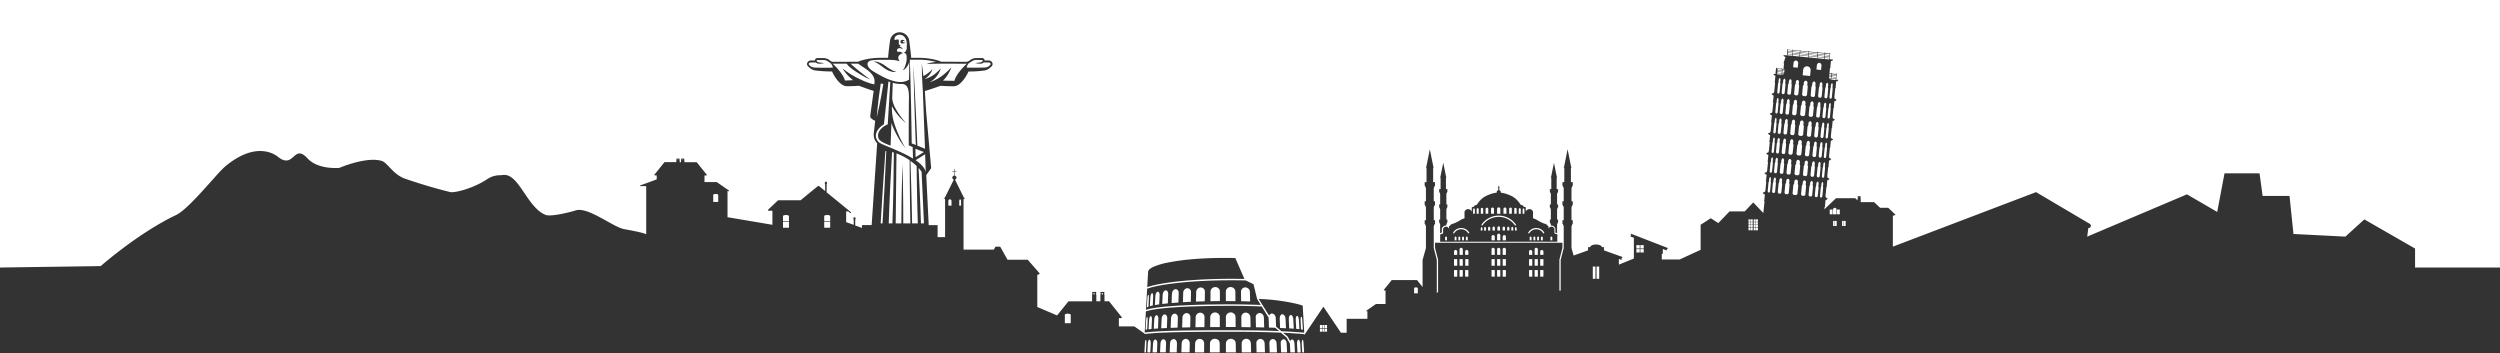 <svg xmlns="http://www.w3.org/2000/svg" xmlns:xlink="http://www.w3.org/1999/xlink" viewBox="0 0 1755.82 248.2"><rect x="0" y="0" width="1755.82" height="248.2" fill="#333333" stroke="none"/><defs><style>.cls-1{fill:none;}.cls-2{clip-path:url(#clip-path);}.cls-3{fill:#fff;}</style><clipPath id="clip-path" transform="translate(0 0)"><rect class="cls-1" width="1755.82" height="248.2"/></clipPath></defs><title>Ресурс 1</title><g id="Слой_2" data-name="Слой 2"><g id="Слой_1-2" data-name="Слой 1"><g class="cls-2"><path class="cls-3" d="M1253.92,79.43l.45.93.74.06.72.07.61-.81.58-5.86-.26-1.58h0a3.15,3.15,0,0,0,.17-.75c.09-1-.26-1.84-.79-1.89s-1.05.71-1.15,1.69a3.68,3.68,0,0,0,0,.78l-.55,1.51Z" transform="translate(0 0)"/><path class="cls-3" d="M1251.68,66l.63.06.59.06.53-.83.56-5.87-.19-1.56a4.14,4.14,0,0,0,.16-.76c.09-1-.2-1.82-.63-1.86s-.88.71-1,1.71a3.52,3.52,0,0,0,0,.77l-.48,1.51-.55,5.86Z" transform="translate(0 0)"/><path class="cls-3" d="M1255.75,66.4l.74.06.71.07.62-.81.57-5.86-.26-1.58a2.81,2.81,0,0,0,.17-.75c.09-1-.26-1.82-.8-1.88s-1,.7-1.14,1.68a2.88,2.88,0,0,0,0,.78l-.56,1.51-.55,5.86Z" transform="translate(0 0)"/><polygon class="cls-3" points="1253.33 48.88 1251.97 48.75 1251.89 49.49 1253.26 49.63 1253.33 48.88"/><rect class="cls-3" x="1256.89" y="34.99" width="0.75" height="3.24" transform="translate(1100.22 1284.56) rotate(-84.49)"/><rect class="cls-3" x="1256.8" y="35.96" width="0.75" height="3.24" transform="translate(1096.71 1285.04) rotate(-84.38)"/><polygon class="cls-3" points="1255.41 38.88 1258.64 39.2 1258.72 38.34 1255.5 38.02 1255.41 38.88"/><path class="cls-3" d="M1246.43,85.35l-.41,1.51-.55,5.86.27.9.49.06.47,0,.43-.83.56-5.87-.11-1.56a4.82,4.82,0,0,0,.14-.77c.09-1-.11-1.8-.47-1.84s-.71.73-.8,1.72a4.4,4.4,0,0,0,0,.77" transform="translate(0 0)"/><rect class="cls-3" x="1252.14" y="49.48" width="0.75" height="1.37" transform="translate(1080.76 1291.86) rotate(-84.42)"/><polygon class="cls-3" points="1248.14 52.19 1251.22 52.49 1251.24 52.48 1251.31 51.64 1248.23 51.34 1248.14 52.19"/><polygon class="cls-3" points="1248.35 50.13 1251.43 50.44 1251.51 49.69 1248.42 49.38 1248.35 50.13"/><path class="cls-3" d="M1247.8,71.39l-.41,1.51-.55,5.86.27.9.49,0,.47.05.44-.84.56-5.87-.11-1.56h0a4.21,4.21,0,0,0,.14-.76c.09-1-.11-1.81-.46-1.85s-.72.74-.81,1.72a5.72,5.72,0,0,0,0,.78" transform="translate(0 0)"/><polygon class="cls-3" points="1255.71 35.85 1258.94 36.16 1259.01 35.41 1255.78 35.1 1255.71 35.85"/><polygon class="cls-3" points="1251.69 51.44 1252.88 51.55 1253.13 50.9 1253.14 50.83 1251.78 50.7 1251.69 51.44"/><polygon class="cls-3" points="1251.61 52.42 1252.7 52.07 1252.81 51.78 1251.67 51.67 1251.61 52.42"/><polygon class="cls-3" points="1248.44 49.16 1251.54 49.46 1251.6 48.71 1248.51 48.42 1248.44 49.16"/><polygon class="cls-3" points="1248.25 51.11 1251.34 51.41 1251.41 50.66 1248.32 50.37 1248.25 51.11"/><polygon class="cls-3" points="1270.43 38.27 1272.38 38.46 1276.23 38.85 1276.3 38.09 1272.45 37.72 1270.51 37.53 1270.43 38.27"/><polygon class="cls-3" points="1276.39 40.94 1281.1 41.4 1281.19 40.54 1276.48 40.09 1276.39 40.94"/><rect class="cls-3" x="1260.97" y="36.66" width="0.86" height="4.75" transform="translate(1099.03 1290.55) rotate(-84.38)"/><polygon class="cls-3" points="1270.34 39.26 1272.29 39.44 1276.13 39.81 1276.2 39.07 1272.36 38.7 1270.41 38.5 1270.34 39.26"/><polygon class="cls-3" points="1276.59 38.88 1281.31 39.35 1281.38 38.59 1276.66 38.13 1276.59 38.88"/><polygon class="cls-3" points="1276.69 37.91 1281.4 38.37 1281.48 37.62 1276.76 37.16 1276.69 37.91"/><polygon class="cls-3" points="1276.49 39.85 1281.21 40.31 1281.28 39.57 1276.57 39.1 1276.49 39.85"/><polygon class="cls-3" points="1270.23 40.34 1272.3 40.54 1276.03 40.91 1276.11 40.05 1272.27 39.67 1270.32 39.48 1270.23 40.34"/><polygon class="cls-3" points="1270.6 36.56 1270.53 37.3 1272.47 37.49 1276.32 37.88 1276.4 37.13 1272.54 36.74 1270.6 36.56"/><polygon class="cls-3" points="1264.45 35.95 1264.37 36.7 1268.21 37.07 1270.17 37.27 1270.25 36.52 1268.29 36.33 1264.45 35.95"/><polygon class="cls-3" points="1259.2 37.17 1263.92 37.63 1263.99 36.89 1259.28 36.42 1259.2 37.17"/><polygon class="cls-3" points="1259.11 38.15 1263.83 38.61 1263.9 37.86 1259.18 37.41 1259.11 38.15"/><polygon class="cls-3" points="1259.3 36.2 1264.01 36.66 1264.08 35.91 1259.37 35.44 1259.3 36.2"/><polygon class="cls-3" points="1264.08 39.73 1267.82 40.1 1269.87 40.31 1269.96 39.44 1268.01 39.25 1264.16 38.88 1264.08 39.73"/><polygon class="cls-3" points="1264.29 37.67 1268.12 38.05 1270.07 38.25 1270.14 37.49 1268.2 37.3 1264.35 36.92 1264.29 37.67"/><polygon class="cls-3" points="1264.18 38.64 1268.03 39.02 1269.97 39.22 1270.05 38.47 1268.1 38.28 1264.26 37.9 1264.18 38.64"/><path class="cls-3" d="M1245.18,99.11h0l-.41,1.52-.56,5.86.27.91.49,0,.47.05.44-.84.57-5.86-.13-1.56a3.61,3.61,0,0,0,.14-.76c.09-1-.12-1.81-.46-1.85s-.71.73-.81,1.72a6,6,0,0,0,0,.78" transform="translate(0 0)"/><rect class="cls-3" x="1121.29" y="187.21" width="1.87" height="8.6"/><rect class="cls-3" x="1149.27" y="174.95" width="2.37" height="2.37"/><rect class="cls-3" x="1118.66" y="187.21" width="1.86" height="8.6"/><rect class="cls-3" x="1228.03" y="158.03" width="1.39" height="1.74"/><path class="cls-3" d="M1082.86,175.55a1.13,1.13,0,0,0-1.13,1.13V179H1084v-2.28a1.13,1.13,0,0,0-1.13-1.13" transform="translate(0 0)"/><rect class="cls-3" x="1228.03" y="160.02" width="1.39" height="1.73"/><rect class="cls-3" x="1152.07" y="174.95" width="2.37" height="2.37"/><rect class="cls-3" x="1152.07" y="172.15" width="2.37" height="2.37"/><rect class="cls-3" x="1149.27" y="172.15" width="2.37" height="2.37"/><path class="cls-3" d="M1075,175.55a1.13,1.13,0,0,0-1.13,1.13V179h2.26v-2.28a1.13,1.13,0,0,0-1.13-1.13" transform="translate(0 0)"/><rect class="cls-3" x="1077.81" y="182" width="2.26" height="4.62"/><rect class="cls-3" x="1073.9" y="182" width="2.26" height="4.63"/><rect class="cls-3" x="1077.81" y="189.67" width="2.26" height="4.63"/><rect class="cls-3" x="1081.73" y="182" width="2.26" height="4.63"/><rect class="cls-3" x="1081.72" y="189.66" width="2.27" height="4.63"/><path class="cls-3" d="M1080.08,175.16a1.13,1.13,0,0,0-2.26,0V179h2.26Z" transform="translate(0 0)"/><rect class="cls-3" x="1233.24" y="154.06" width="1.38" height="1.73"/><rect class="cls-3" x="1231.66" y="156.05" width="1.38" height="1.74"/><rect class="cls-3" x="1233.24" y="160.02" width="1.38" height="1.73"/><rect class="cls-3" x="1231.66" y="154.06" width="1.38" height="1.73"/><rect class="cls-3" x="1233.24" y="156.05" width="1.38" height="1.74"/><rect class="cls-3" x="1233.24" y="158.03" width="1.38" height="1.74"/><rect class="cls-3" x="1228.03" y="156.05" width="1.39" height="1.74"/><path class="cls-3" d="M1243.28,124.38c-.35,0-.71.73-.8,1.71a4.44,4.44,0,0,0,0,.78l-.42,1.51-.55,5.86.26.9.49.05.47,0,.43-.84.56-5.86-.12-1.57a4,4,0,0,0,.14-.76c.09-1-.11-1.8-.47-1.84" transform="translate(0 0)"/><polygon class="cls-3" points="1281.46 41.44 1284.68 41.76 1284.77 40.9 1281.55 40.58 1281.46 41.44"/><path class="cls-3" d="M1245,113.1h0a3.69,3.69,0,0,0,.14-.76c.09-1-.11-1.81-.47-1.85s-.71.74-.81,1.72a4.1,4.1,0,0,0,0,.78l-.42,1.51-.54,5.86.27.9.48,0,.47,0,.43-.84.57-5.87Z" transform="translate(0 0)"/><rect class="cls-3" x="1229.6" y="158.03" width="1.38" height="1.74"/><rect class="cls-3" x="1231.66" y="158.03" width="1.38" height="1.74"/><rect class="cls-3" x="1228.03" y="154.06" width="1.39" height="1.73"/><rect class="cls-3" x="1229.6" y="160.02" width="1.38" height="1.73"/><rect class="cls-3" x="1229.6" y="156.05" width="1.38" height="1.74"/><rect class="cls-3" x="1231.66" y="160.02" width="1.38" height="1.73"/><rect class="cls-3" x="1229.6" y="154.06" width="1.38" height="1.73"/><polygon class="cls-3" points="1289.6 52.44 1286.52 52.14 1286.44 52.88 1289.53 53.19 1289.6 52.44"/><path class="cls-3" d="M1259.63,102l-.32-1.58a2.62,2.62,0,0,0,.19-.76c.1-1-.34-1.82-1-1.88s-1.21.68-1.31,1.66a2.78,2.78,0,0,0,0,.78l-.62,1.49-.56,5.86.55.94.87.08.84.08.72-.8Z" transform="translate(0 0)"/><path class="cls-3" d="M1257.33,93.85l.55.93.87.08.85.08.7-.81.58-5.87-.32-1.58a3,3,0,0,0,.19-.76c.09-1-.34-1.83-1-1.89s-1.21.69-1.3,1.66a2.52,2.52,0,0,0,0,.79l-.63,1.5Z" transform="translate(0 0)"/><path class="cls-3" d="M1262.52,56.12c-.62-.06-1.22.69-1.31,1.67a2.82,2.82,0,0,0,0,.78l-.62,1.5-.55,5.86.54.94.88.08.84.08.71-.8.57-5.86-.32-1.6a3.4,3.4,0,0,0,.19-.76c.09-1-.35-1.83-1-1.89" transform="translate(0 0)"/><path class="cls-3" d="M1266.91,88.85l-.39-1.59h0a2.41,2.41,0,0,0,.21-.75c.1-1-.41-1.84-1.13-1.91s-1.38.67-1.47,1.66a2.31,2.31,0,0,0,.05.78l-.69,1.48-.56,5.87.64.94,1,.1,1,.09.8-.79Z" transform="translate(0 0)"/><path class="cls-3" d="M1258.14,113.58c.09-1-.34-1.83-1-1.9s-1.22.69-1.31,1.67a2.49,2.49,0,0,0,0,.78h0l-.62,1.5-.55,5.86.54.93.88.08.84.09.71-.82.57-5.86-.33-1.59a2.45,2.45,0,0,0,.19-.75" transform="translate(0 0)"/><path class="cls-3" d="M1256.59,128.21a2.39,2.39,0,0,0,.19-.75c.09-1-.34-1.83-1-1.89s-1.21.69-1.3,1.67a2.22,2.22,0,0,0,0,.78l-.63,1.49-.55,5.87.54.92.88.08.84.08.71-.8.57-5.86-.32-1.59Z" transform="translate(0 0)"/><path class="cls-3" d="M1253,113.08c.09-1-.26-1.82-.79-1.87s-1,.7-1.15,1.69a3,3,0,0,0,0,.78l-.55,1.5-.56,5.86.46.93.75.07.72.07.62-.82.58-5.86-.26-1.58a3.08,3.08,0,0,0,.17-.77" transform="translate(0 0)"/><path class="cls-3" d="M1254.41,101.54l-.25-1.58a2.87,2.87,0,0,0,.16-.76c.11-1-.25-1.83-.79-1.88s-1,.7-1.14,1.69a3.25,3.25,0,0,0,0,.77l-.54,1.51-.55,5.86.45.92.74.06.72.08.61-.81Z" transform="translate(0 0)"/><path class="cls-3" d="M1278.58,95.92l.36.91.59.05.62.06.53-.82.57-5.87-.17-1.57a3.71,3.71,0,0,0,.15-.76c.1-1-.18-1.83-.63-1.86s-.88.72-1,1.7a3.65,3.65,0,0,0,0,.77l-.48,1.51Z" transform="translate(0 0)"/><path class="cls-3" d="M1281.32,68l.36.92.6.05.62.06.53-.82.57-5.86-.18-1.58A3.44,3.44,0,0,0,1284,60c.09-1-.18-1.82-.62-1.86s-.88.73-1,1.7a3.89,3.89,0,0,0,0,.78l-.49,1.51Z" transform="translate(0 0)"/><path class="cls-3" d="M1280.5,76.09l-.56,5.86.36.91.6.06.61.05.53-.82.57-5.85-.18-1.57a4.25,4.25,0,0,0,.16-.76c.09-1-.19-1.82-.63-1.87s-.88.73-1,1.71a3.52,3.52,0,0,0,0,.78h0Z" transform="translate(0 0)"/><path class="cls-3" d="M1278.29,110.65l.61.06.53-.83L1280,104l-.18-1.57a4.1,4.1,0,0,0,.15-.76c.1-1-.18-1.81-.63-1.85s-.88.72-1,1.7a3.66,3.66,0,0,0,0,.78h0l-.48,1.51-.57,5.86.37.92Z" transform="translate(0 0)"/><path class="cls-3" d="M1276.71,95.73l.57-5.86-.25-1.58a3.45,3.45,0,0,0,.16-.76c.1-1-.26-1.82-.79-1.87s-1.05.71-1.14,1.68a2.93,2.93,0,0,0,0,.78l-.55,1.51-.56,5.86.45.92.73.07.74.07Z" transform="translate(0 0)"/><path class="cls-3" d="M1271.7,67.05l.54.93.85.08.87.09.71-.81.58-5.87-.32-1.58a3,3,0,0,0,.19-.76c.09-1-.34-1.83-1-1.89s-1.22.69-1.31,1.67a2.58,2.58,0,0,0,0,.78l-.62,1.49Z" transform="translate(0 0)"/><path class="cls-3" d="M1251.61,127c.09-1-.27-1.82-.81-1.87s-1,.71-1.14,1.68a3.4,3.4,0,0,0,0,.78l-.55,1.5-.55,5.86.45.93.75.07.71.08.63-.82.56-5.86-.26-1.59a2.76,2.76,0,0,0,.18-.76" transform="translate(0 0)"/><path class="cls-3" d="M1279.15,57.73c-.54-.05-1,.71-1.14,1.69a3.1,3.1,0,0,0,0,.78h0l-.55,1.5-.57,5.87.45.92.72.07.75.08.62-.82.58-5.86-.25-1.58a3.31,3.31,0,0,0,.17-.76c.09-1-.27-1.83-.8-1.88" transform="translate(0 0)"/><path class="cls-3" d="M1268.28,74.89l-.4-1.59a2,2,0,0,0,.2-.76,1.59,1.59,0,0,0-1.13-1.9c-.71-.07-1.38.67-1.47,1.65a2.41,2.41,0,0,0,.05.79l-.69,1.49-.54,5.86.63.93,1,.1,1,.1.81-.8Z" transform="translate(0 0)"/><rect class="cls-3" x="1288.79" y="155.15" width="1.17" height="3.59"/><rect class="cls-3" x="1290.17" y="147.16" width="1.99" height="3.35"/><rect class="cls-3" x="1285.08" y="147.16" width="1.99" height="3.35"/><rect class="cls-3" x="1287.42" y="155.15" width="1.17" height="3.59"/><path class="cls-3" d="M1289.84,147.16a1.22,1.22,0,1,0-2.44,0v3.35h2.44Z" transform="translate(0 0)"/><rect class="cls-3" x="1304.68" y="138.54" width="0.34" height="0.61"/><rect class="cls-3" x="1293.73" y="155.15" width="1.17" height="3.59"/><rect class="cls-3" x="1295.09" y="155.15" width="1.17" height="3.59"/><path class="cls-3" d="M1248.46,113.43h0a3.74,3.74,0,0,0,.15-.77c.09-1-.19-1.81-.64-1.85s-.86.72-1,1.71a3.36,3.36,0,0,0,0,.77l-.48,1.5-.56,5.87.37.91.62.06.59.06.53-.83.57-5.86Z" transform="translate(0 0)"/><path class="cls-3" d="M1248.76,58.93l-.56,5.86.27.9.48,0,.48,0,.43-.83.56-5.86-.11-1.57a5.18,5.18,0,0,0,.14-.76c.09-1-.12-1.81-.47-1.85s-.7.74-.8,1.72a3.38,3.38,0,0,0,0,.78h0Z" transform="translate(0 0)"/><path class="cls-3" d="M1252.05,79.26l.56-5.86-.18-1.57a3.17,3.17,0,0,0,.16-.76c.1-1-.19-1.81-.63-1.86s-.88.72-1,1.71a4.61,4.61,0,0,0,0,.77l-.48,1.51-.55,5.86.37.92.61.06.6.06Z" transform="translate(0 0)"/><path class="cls-3" d="M1253.76,94.39l.71.07.62-.81.57-5.86-.25-1.58h0a3,3,0,0,0,.17-.76c.09-1-.26-1.82-.79-1.87s-1.05.71-1.14,1.69a2.64,2.64,0,0,0,0,.78l-.55,1.5-.55,5.86.45.92Z" transform="translate(0 0)"/><path class="cls-3" d="M1250.68,93.22l.57-5.86-.19-1.57a3.84,3.84,0,0,0,.15-.76c.1-1-.18-1.82-.63-1.86s-.87.72-1,1.7a3.68,3.68,0,0,0,0,.77l-.48,1.51-.55,5.86.36.91.62.06.6.05Z" transform="translate(0 0)"/><path class="cls-3" d="M1247.26,126.55c.09-1-.2-1.82-.64-1.86s-.88.71-1,1.7a3.18,3.18,0,0,0,0,.78l-.48,1.5-.55,5.86.36.91.62.06.59.06.54-.82.56-5.87-.18-1.57a4.23,4.23,0,0,0,.15-.76" transform="translate(0 0)"/><path class="cls-3" d="M1280,127.92c-.35,0-.71.74-.81,1.71a4.09,4.09,0,0,0,0,.78l-.42,1.51-.57,5.87.26.9.48,0,.48,0,.45-.84.57-5.86-.11-1.57a4.27,4.27,0,0,0,.14-.76c.1-1-.11-1.81-.46-1.84" transform="translate(0 0)"/><path class="cls-3" d="M1247.34,106.78l.36.91.62.06.6.06.52-.83.56-5.86-.18-1.57a3.71,3.71,0,0,0,.16-.76c.09-1-.19-1.82-.63-1.86s-.88.72-1,1.7a4.4,4.4,0,0,0,0,.78l-.48,1.51Z" transform="translate(0 0)"/><path class="cls-3" d="M1271.26,103.16l-.32-1.59h0a2.51,2.51,0,0,0,.19-.75c.1-1-.33-1.83-1-1.89s-1.22.69-1.32,1.67a2.8,2.8,0,0,0,0,.78l-.62,1.49-.56,5.86.54.93.85.08.87.08.72-.81Z" transform="translate(0 0)"/><path class="cls-3" d="M1286.68,58.47c-.35,0-.72.73-.81,1.72a5.83,5.83,0,0,0,0,.78l-.41,1.51-.57,5.87.26.9.48,0,.48.05.43-.83.58-5.87-.11-1.56a4,4,0,0,0,.13-.76c.1-1-.1-1.81-.45-1.84" transform="translate(0 0)"/><path class="cls-3" d="M1285.31,72.43c-.35,0-.71.74-.81,1.72a3.83,3.83,0,0,0,0,.77l-.41,1.52-.56,5.86.26.9.48,0,.48,0,.44-.83.57-5.87-.11-1.56a6,6,0,0,0,.13-.76c.1-1-.11-1.81-.46-1.84" transform="translate(0 0)"/><polygon class="cls-3" points="1286.06 53.07 1284.69 52.95 1284.61 53.69 1285.98 53.82 1286.06 53.07"/><polygon class="cls-3" points="1285.79 55.78 1285.86 55.03 1284.74 54.91 1284.79 55.23 1285.79 55.78"/><polygon class="cls-3" points="1284.59 53.99 1284.7 54.68 1285.89 54.79 1285.96 54.05 1284.59 53.91 1284.59 53.99"/><path class="cls-3" d="M1278.46,116.33a3.49,3.49,0,0,0,.15-.77c.1-1-.18-1.81-.63-1.85s-.88.72-1,1.71a3.72,3.72,0,0,0,0,.77l-.48,1.51-.56,5.86.36.92.6.05.61.06.53-.83.58-5.86Z" transform="translate(0 0)"/><path class="cls-3" d="M1281.33,114c-.35,0-.71.74-.8,1.72a5.07,5.07,0,0,0,0,.77l-.42,1.51-.56,5.87.27.89.47.06.49,0,.43-.84.58-5.86-.11-1.56a4.38,4.38,0,0,0,.14-.76c.09-1-.12-1.81-.47-1.84" transform="translate(0 0)"/><path class="cls-3" d="M1282.7,100.16c-.36,0-.73.73-.82,1.71a4.79,4.79,0,0,0,0,.77l-.41,1.52-.56,5.86.27.91.46,0,.49.05.43-.84.58-5.86-.11-1.57a4.94,4.94,0,0,0,.14-.76c.1-1-.11-1.81-.46-1.83" transform="translate(0 0)"/><path class="cls-3" d="M1283.93,86.39c-.35,0-.71.74-.8,1.72a4.06,4.06,0,0,0,0,.78l-.42,1.51-.57,5.87.26.9.47,0,.49,0,.44-.83.57-5.87-.11-1.56a6.21,6.21,0,0,0,.15-.77c.09-1-.11-1.8-.47-1.84" transform="translate(0 0)"/><polygon class="cls-3" points="1284.71 52.71 1286.08 52.84 1286.15 52.1 1284.79 51.97 1284.71 52.71"/><polygon class="cls-3" points="1285.06 37.97 1281.84 37.66 1281.76 38.4 1284.98 38.73 1285.06 37.97"/><path class="cls-3" d="M1277.84,44.12a1.82,1.82,0,0,0-1.81,1.79l-.29,2.93,3.24.32.28-2.93a1.81,1.81,0,0,0-1.43-2.11" transform="translate(0 0)"/><polygon class="cls-3" points="1286.25 54.84 1289.33 55.14 1289.41 54.39 1286.32 54.09 1286.25 54.84"/><rect class="cls-3" x="1287.55" y="52.09" width="0.75" height="3.1" transform="translate(1109.84 1330.32) rotate(-84.44)"/><polygon class="cls-3" points="1073.9 194.3 1076.16 194.29 1076.16 189.66 1073.9 189.67 1073.9 194.3"/><polygon class="cls-3" points="1286.14 55.91 1286.15 55.91 1289.23 56.22 1289.32 55.36 1286.23 55.07 1286.14 55.91"/><polygon class="cls-3" points="1281.66 39.38 1284.89 39.69 1284.97 38.95 1281.74 38.63 1281.66 39.38"/><path class="cls-3" d="M1270.34,96l.87.09.72-.81.58-5.86-.33-1.59a2.37,2.37,0,0,0,.2-.75c.09-1-.34-1.83-1-1.89s-1.22.68-1.31,1.66a3.06,3.06,0,0,0,0,.78l-.62,1.5L1269,95l.54.93Z" transform="translate(0 0)"/><path class="cls-3" d="M1269.65,60.93l-.39-1.59h0a2.27,2.27,0,0,0,.2-.76c.1-1-.4-1.84-1.13-1.9s-1.38.67-1.48,1.65a2.36,2.36,0,0,0,.06.78l-.7,1.49-.56,5.87.64.93,1,.1,1,.11.8-.8Z" transform="translate(0 0)"/><path class="cls-3" d="M1271.66,49.44a2.62,2.62,0,0,0-5.22-.51l-.38,3.93,5.21.51Z" transform="translate(0 0)"/><path class="cls-3" d="M1261.68,80.18l.57-5.86-.33-1.59a2.34,2.34,0,0,0,.2-.76c.09-1-.34-1.82-1-1.89s-1.22.69-1.31,1.67a3.28,3.28,0,0,0,0,.78h0l-.62,1.5-.55,5.86.54.93.87.08.85.09Z" transform="translate(0 0)"/><path class="cls-3" d="M1261.45,42.51a1.81,1.81,0,0,0-1.8,1.79l-.29,2.93,3.25.32.29-2.93a1.83,1.83,0,0,0-1.44-2.11" transform="translate(0 0)"/><path class="cls-3" d="M1278.08,81.76l.57-5.86-.25-1.58a3.12,3.12,0,0,0,.17-.76c.1-1-.27-1.82-.8-1.87s-1,.7-1.14,1.68a3,3,0,0,0,0,.78l-.55,1.5-.57,5.86.45.92.72.07.74.07Z" transform="translate(0 0)"/><path class="cls-3" d="M1274.1,110.23l.75.08.62-.82.58-5.86-.26-1.58h0a3,3,0,0,0,.17-.76c.1-1-.26-1.82-.79-1.87s-1.05.71-1.15,1.69a3.62,3.62,0,0,0,0,.77l-.55,1.5-.56,5.88.45.91Z" transform="translate(0 0)"/><path class="cls-3" d="M1273.3,81.29l.57-5.85-.32-1.59a2.57,2.57,0,0,0,.19-.76c.09-1-.34-1.82-1-1.89s-1.21.68-1.31,1.67a3,3,0,0,0,0,.78l-.62,1.49-.55,5.86.53.92.84.08.88.09Z" transform="translate(0 0)"/><path class="cls-3" d="M1268.4,128.57c.09-1-.34-1.83-1-1.89s-1.21.69-1.3,1.67a2.5,2.5,0,0,0,0,.78l-.62,1.5-.56,5.86.54.93.85.08.88.09.72-.81.57-5.86-.32-1.58a2.28,2.28,0,0,0,.19-.76" transform="translate(0 0)"/><path class="cls-3" d="M1273.24,129c.1-1-.26-1.82-.8-1.87s-1,.71-1.14,1.68a4,4,0,0,0,0,.78l-.55,1.51-.56,5.86.46.92.72.06.75.08.61-.82.58-5.87-.26-1.58a3.34,3.34,0,0,0,.17-.77" transform="translate(0 0)"/><rect class="cls-3" x="1282.84" y="38.52" width="0.75" height="3.24" transform="translate(1117.89 1313.29) rotate(-84.39)"/><path class="cls-3" d="M1274.43,115.93a2.93,2.93,0,0,0,.17-.76c.1-1-.26-1.82-.8-1.87s-1,.7-1.15,1.68a3.8,3.8,0,0,0,0,.78l-.55,1.5-.56,5.87.45.92.72.07.74.07.62-.82.57-5.86Z" transform="translate(0 0)"/><path class="cls-3" d="M1269.76,114.69c.09-1-.34-1.83-1-1.89s-1.22.7-1.31,1.68a2.77,2.77,0,0,0,0,.78l-.62,1.49-.56,5.87.55.93.84.08.87.09.72-.81.57-5.86-.32-1.58a3,3,0,0,0,.19-.76" transform="translate(0 0)"/><path class="cls-3" d="M1263.91,114.89a2.11,2.11,0,0,0,.2-.76,1.6,1.6,0,0,0-1.12-1.9c-.73-.07-1.39.68-1.48,1.65a2.29,2.29,0,0,0,.06.78l-.69,1.49-.56,5.86.64.94,1,.1,1,.09.8-.8.58-5.86-.39-1.6Z" transform="translate(0 0)"/><path class="cls-3" d="M1263.29,109.17l1,.1.81-.82.58-5.85-.4-1.6a2.09,2.09,0,0,0,.21-.75c.09-1-.41-1.84-1.12-1.91s-1.39.67-1.48,1.65a2.45,2.45,0,0,0,.05.78l-.69,1.48-.56,5.87.64.93Z" transform="translate(0 0)"/><path class="cls-3" d="M1277.26,129.44c.09-1-.19-1.81-.64-1.85s-.88.72-1,1.7a2.64,2.64,0,0,0,0,.78l-.48,1.5-.57,5.86.36.92.6.06.61.06.53-.83.58-5.86-.18-1.57a3.78,3.78,0,0,0,.16-.77" transform="translate(0 0)"/><path class="cls-3" d="M1262.55,128.78a2.36,2.36,0,0,0,.21-.76c.09-1-.42-1.83-1.14-1.9s-1.37.66-1.47,1.65a2.08,2.08,0,0,0,.06.78h0l-.7,1.48-.55,5.87.63.94,1,.09,1,.1.8-.8.58-5.86-.39-1.6Z" transform="translate(0 0)"/><path class="cls-3" d="M906.68,221.24c-1,0-1.57,1.13-1.53,2.86.1,2.17.2,4.35.3,6.53,1,.05,2.26.14,3.23.21-.35-6.91-.35-6.91-.43-7.33-.33-1.58-1-2.21-1.57-2.27" transform="translate(0 0)"/><path class="cls-3" d="M875,219.55a3.13,3.13,0,0,0-3.17,3.19q0,3.48.08,7l6.41.07c-.14-7.44-.14-7.44-.29-7.9a3.3,3.3,0,0,0-3-2.34" transform="translate(0 0)"/><path class="cls-3" d="M824.9,220.29c-1.38.18-2.32,1.43-2.46,3.27-.23,6.24-.23,6.24-.26,6.7l4.86-.17c.24-7.26.24-7.26.15-7.72a2.37,2.37,0,0,0-2.28-2.09" transform="translate(0 0)"/><path class="cls-3" d="M900.77,220.68c-1.22,0-2,1.16-2,3,.18,4.9.25,6.59.27,6.68l4.14.19c-.31-7.09-.31-7.09-.41-7.51-.33-1.33-1.12-2.24-2-2.31" transform="translate(0 0)"/><path class="cls-3" d="M864.39,219.42a3.34,3.34,0,0,0-3.42,3.25q0,3.48,0,7l6.86,0c-.06-7.5-.06-7.5-.21-7.95a3.42,3.42,0,0,0-3.23-2.31" transform="translate(0 0)"/><path class="cls-3" d="M833.3,219.89a3.22,3.22,0,0,0-2.83,3.29q-.11,3.41-.21,6.83l5.65-.13c.18-7.38.18-7.38.06-7.84a2.71,2.71,0,0,0-2.67-2.15" transform="translate(0 0)"/><path class="cls-3" d="M842.87,219.6a3.3,3.3,0,0,0-3.14,3.3c0,2.3-.1,4.6-.14,6.91l6.3-.08c.1-7.47.1-7.47,0-7.93a3.07,3.07,0,0,0-3-2.2" transform="translate(0 0)"/><path class="cls-3" d="M853.36,219.44a3.34,3.34,0,0,0-3.37,3.28c0,2.32,0,4.65-.07,7l6.79,0c0-7.51,0-7.51-.13-8a3.36,3.36,0,0,0-3.23-2.26" transform="translate(0 0)"/><path class="cls-3" d="M884.78,219.82a2.9,2.9,0,0,0-2.85,3.13q.08,3.44.16,6.9l5.78.13c-.21-7.35-.21-7.35-.34-7.8a3.11,3.11,0,0,0-2.75-2.35" transform="translate(0 0)"/><rect class="cls-3" x="479.26" y="111.97" width="0.36" height="0.49"/><path class="cls-3" d="M1026.23,160.13a6.52,6.52,0,0,0-5.59,3.13.45.45,0,0,0,.15.61.42.42,0,0,0,.23.06.43.43,0,0,0,.38-.21,5.66,5.66,0,0,1,9.66,0,.44.44,0,1,0,.76-.46,6.49,6.49,0,0,0-5.58-3.13" transform="translate(0 0)"/><path class="cls-3" d="M1030.17,166.16a.65.65,0,0,0-.65.65v2h1.3v-2a.65.65,0,0,0-.65-.65" transform="translate(0 0)"/><path class="cls-3" d="M914,222.46c-.33,0-.65.8-.57,2.69.12,2.06.23,4.12.34,6.19.39.07.92.15,1.31.24-.48-8.61-.5-8.94-1.08-9.11" transform="translate(0 0)"/><path class="cls-3" d="M911.08,221.84c-.68,0-1.1,1.09-1.05,2.77q.17,3.17.33,6.36l2.27.22c-.36-6.74-.36-6.74-.42-7.13-.32-1.94-.94-2.2-1.12-2.22" transform="translate(0 0)"/><path class="cls-3" d="M1022.29,166.16a.66.66,0,0,0-.66.65v2h1.3v-2a.65.65,0,0,0-.64-.65" transform="translate(0 0)"/><path class="cls-3" d="M1015.6,166.16a.66.66,0,0,0-.65.65v2h1.3v-2a.65.65,0,0,0-.65-.66" transform="translate(0 0)"/><path class="cls-3" d="M1027.54,166.16a.65.65,0,0,0-.65.65v2h1.3v-2a.65.65,0,0,0-.65-.65" transform="translate(0 0)"/><path class="cls-3" d="M809,205.92c-.58.26-1,1.43-1.1,3.13-.11,2-.22,4-.33,6,.61-.15,1.43-.37,2.06-.5.34-6.55.34-6.55.3-7-.08-1.1-.48-1.83-.93-1.68" transform="translate(0 0)"/><path class="cls-3" d="M813,204.88c-.84.26-1.43,1.45-1.55,3.19s-.22,4.25-.31,6.08a.48.48,0,0,1,0,.11c.9-.14,2.1-.35,3-.48.32-6.72.32-6.72.27-7.13-.14-1.16-.73-1.9-1.39-1.76" transform="translate(0 0)"/><path class="cls-3" d="M818.56,203.93c-1.1.25-1.87,1.48-2,3.23s-.19,4.35-.28,6.22a1,1,0,0,0,0,.11l3.91-.43c.29-6.87.29-6.87.21-7.29-.21-1.21-1-2-1.83-1.83" transform="translate(0 0)"/><path class="cls-3" d="M878,211.75c-.14-7.17-.14-7.17-.28-7.61a3.32,3.32,0,0,0-3-2.3,3,3,0,0,0-3.12,3q0,3.34.08,6.71l6.3.17" transform="translate(0 0)"/><rect class="cls-3" x="475.97" y="111.97" width="0.36" height="0.49"/><path class="cls-3" d="M825.52,203.09c-1.36.22-2.28,1.47-2.42,3.26s-.17,4.44-.24,6.35a.94.94,0,0,0,0,.12l4.77-.37c.24-7,.24-7,.14-7.44a2.19,2.19,0,0,0-2.25-1.91" transform="translate(0 0)"/><path class="cls-3" d="M806.44,207c-.41.35-.58,2.07-.64,3.06q-.17,2.92-.33,5.85c.33-.16.77-.39,1.11-.52.35-6.34.35-6.34.34-6.76,0-.91-.2-1.8-.48-1.63" transform="translate(0 0)"/><path class="cls-3" d="M843.18,201.9a3.28,3.28,0,0,0-3.08,3.24c0,2.22-.1,4.44-.14,6.67,1.86-.06,4.33-.14,6.19-.19.1-7.19.1-7.19,0-7.63a3,3,0,0,0-2.93-2.09" transform="translate(0 0)"/><path class="cls-3" d="M808.13,221.95c-.58.19-1,1.35-1.12,3.1-.12,2.07-.22,4.14-.34,6.22l2.07-.22c.35-6.77.35-6.77.32-7.2-.08-1.16-.48-2-.94-1.89" transform="translate(0 0)"/><path class="cls-3" d="M812.22,221.35c-.85.19-1.45,1.37-1.58,3.16q-.17,3.19-.33,6.39l3-.21c.32-7,.32-7,.27-7.39-.14-1.21-.73-2-1.4-2" transform="translate(0 0)"/><path class="cls-3" d="M805.56,222.58c-.41.25-.58,2-.64,3-.11,2-.22,4-.34,6l1.11-.24c.36-6.55.36-6.55.36-7,0-1-.21-1.92-.49-1.83" transform="translate(0 0)"/><path class="cls-3" d="M833.79,202.4a3.26,3.26,0,0,0-2.79,3.26q-.1,3.29-.2,6.58l5.54-.29c.17-7.11.17-7.11.06-7.55a2.59,2.59,0,0,0-2.62-2" transform="translate(0 0)"/><path class="cls-3" d="M817.83,220.79c-1.12.18-1.9,1.42-2,3.22-.1,2.17-.2,4.37-.3,6.56l4-.19c.29-7.12.29-7.12.22-7.56-.22-1.27-1-2.09-1.86-2" transform="translate(0 0)"/><path class="cls-3" d="M867.48,203.84a3.37,3.37,0,0,0-3.18-2.24,3.23,3.23,0,0,0-3.35,3.12c0,2.24,0,4.49,0,6.74l6.74.05c-.06-7.22-.06-7.22-.21-7.67" transform="translate(0 0)"/><path class="cls-3" d="M853.48,201.63a3.28,3.28,0,0,0-3.31,3.19c0,2.24,0,4.47-.07,6.72,2,0,4.67-.07,6.67-.08,0-7.23,0-7.23-.13-7.67a3.27,3.27,0,0,0-3.16-2.17" transform="translate(0 0)"/><path class="cls-3" d="M1024.91,166.16a.65.65,0,0,0-.65.65v2h1.3v-2a.65.65,0,0,0-.65-.65" transform="translate(0 0)"/><path class="cls-3" d="M1064.53,158.3a.45.45,0,0,0,.12-.62,14.76,14.76,0,0,0-24.12,0,.44.44,0,0,0,.12.62.44.44,0,0,0,.61-.12,13.88,13.88,0,0,1,22.65,0,.44.44,0,0,0,.37.2.48.48,0,0,0,.25-.07" transform="translate(0 0)"/><path class="cls-3" d="M1064.61,159.52c-.33,0-.59.38-.59.85v1.53h1.18v-1.53c0-.47-.27-.86-.59-.85" transform="translate(0 0)"/><path class="cls-3" d="M1067.38,146.15c-.4,0-.73.47-.73,1.05v2.94h1.46V147.2c0-.58-.33-1-.73-1.05" transform="translate(0 0)"/><path class="cls-3" d="M1070,146.3c-.35,0-.63.46-.63,1v2.81h1.25v-2.8c0-.57-.28-1-.62-1" transform="translate(0 0)"/><path class="cls-3" d="M1059.3,159.24a.83.83,0,0,0-.75.89v1.75h1.52v-1.75a.83.83,0,0,0-.76-.89" transform="translate(0 0)"/><path class="cls-3" d="M1056.5,165.11a1.12,1.12,0,0,0-1.13,1.13v2.55h2.27v-2.55a1.13,1.13,0,0,0-1.14-1.13" transform="translate(0 0)"/><path class="cls-3" d="M1075,166.16a.65.65,0,0,0-.65.65v2h1.3v-2a.65.65,0,0,0-.65-.65" transform="translate(0 0)"/><path class="cls-3" d="M1062.13,159.38a.8.8,0,0,0-.67.88v1.64h1.35v-1.64a.8.8,0,0,0-.68-.88" transform="translate(0 0)"/><path class="cls-3" d="M1057.63,175.17a1.13,1.13,0,0,0-2.26,0V179h2.26Z" transform="translate(0 0)"/><path class="cls-3" d="M1077.63,166.16a.65.65,0,0,0-.65.65v2h1.3v-2a.65.65,0,0,0-.65-.65" transform="translate(0 0)"/><path class="cls-3" d="M1057,160a.84.84,0,1,0-1.69,0v1.86H1057Z" transform="translate(0 0)"/><path class="cls-3" d="M1089.57,166.16a.65.65,0,0,0-.65.65v2h1.3v-2a.66.66,0,0,0-.65-.65" transform="translate(0 0)"/><path class="cls-3" d="M0,0V187.89l70.73-1s26.17-23.13,53-35.91c9.18-4.37,28.49-29.07,34.26-33.92,20.27-17.06,33.46-9.92,37.12-7,11.63,9.31,10.93-9.65,20.84,1.15,7.49,8.16,22.34,6.72,22.34,6.72s18.46-8,29.54-5c4.46,1.2,8,9.6,16.85,12.64,10.07,3.47,20.84,6.72,31.5,9.32,3.06.75,16.13-2.52,25.7-8.88,5.1-3.39,8.44-2.75,11.53-3.1,11.08-1.26,16.59,22.66,29.71,28,3.75,1.54,17.21-1.87,21.28-3.15,8.63-2.71,26.09,11.77,34.07,13.2,11.28,2,14.56,3.08,15.38,3.61V130.72h-4.21l-.28-.38L461.23,126v-2.81H459.9l-.4-.37,7.18-8.94H475v-1.44h.16V112H475v-.46h.21v-.15h1.95v.15h.19V112h-.16v.49h.16v1.44h.94v-1.44h.16V112h-.16v-.46h.22v-.15h1.95v.15h.19V112h-.16v.49h.16v1.44h8.67l7.19,8.94-.4.37h-1.33v4.61h8.58l8.68,6-.43.62-.65-.45v18.52l31.52,5.33V148h-3v-.76l7-6.58h15.76l12-9.82.6-.32.6.32,4.09,3.34v-4h-.08V130h.08v-.7h-.08v-.16h-.07V129h-.08v-.17h-.08v-.33h.08v-.16h.08v-.17h.07v-.52h1.2v.52h.08v.17h.08v.16h.07v.33h-.07V129h-.08v.16h-.08v.16h-.08v.7h.08v.16h-.08v4.89l17.26,14.11-.56.53-1.53-1.25h-1.46V156l5.32,1.92v-2.83h-.08V155h.08v-.71h-.08v-.16h-.08v-.16h-.07v-.16h-.08v-.33h.08v-.16h.07v-.16h.08v-.52h1.21v.52h.07v.16h.07v.16h.08v.33h-.08v.16h-.07v.16h-.07v.16h-.08V155h.08v.16h-.08v3.21l4.75,1.71v-2h6.79l.08-1.27,3.69-54.75.1-1.44a8.37,8.37,0,0,1-2.09-3.52h0c0-.06,0-.12,0-.18a9.77,9.77,0,0,1-.23-4c.08-.58.22-1.7.36-3,.21-1.79.43-3.88.56-5.1-1.91-.78-3.73-2-3.45-3.58l2.39-17.39c-3.14-.92-8.89-3.08-10.24-3.6-1,.07-4.27.28-7.57.29h-1.18c-4.69-.09-8.92-7.33-10.23-10.34a92.86,92.86,0,0,1-12.16-.76,8,8,0,0,1-3.92-2.15l-.38-.35a2.4,2.4,0,0,1-1-2.76,3,3,0,0,1,2.91-1.73l2.54,0a2.08,2.08,0,0,1,.08-.48,1.68,1.68,0,0,1,1.66-1.2c.94,0,1.9,0,2.74,0l1.74,0A7.72,7.72,0,0,1,583,42.54a3.68,3.68,0,0,0,1.72.88l17.93-.07c2.07-1,8.06-2.75,16-2.75,2.32,0,4,0,5.07,0,.25-3.63,1.21-11,1.42-12.33a6.81,6.81,0,0,1,13.4,0c.2,1.3,1.17,8.7,1.41,12.33,1.05,0,2.75,0,5.08,0,7.91,0,13.91,1.75,16,2.75l17.93.07a5.12,5.12,0,0,0,2.11-1,7.81,7.81,0,0,1,4.24-1.65l1.73,0c.84,0,1.8,0,2.74,0a1.68,1.68,0,0,1,1.65,1.2,1.71,1.71,0,0,1,.07.48H694A3,3,0,0,1,697,44.22a2.41,2.41,0,0,1-1,2.76l-.39.34a7.91,7.91,0,0,1-3.92,2.15,82.32,82.32,0,0,1-11.48.76c-1.31,3-5.54,10.26-10.23,10.34h-1.2c-3.4,0-7.18-.23-8.23-.29-1.39.49-7.74,2.73-11,3.63l.92,14.49,3.52,39.69L650.54,123l1.66,33.85.05,1.25h6.27v8.46h5.24v-26.6h.07l-.33-.49h-.62V139h.62l6.39-12.85a1.43,1.43,0,0,1,.23-2.8v-2.67h-1.34v-.33h1.34v-1.73h.33v1.73h1.34v.33h-1.34v2.67a1.43,1.43,0,0,1,.25,2.8L677.07,139h.62v.49h-.62l-.34.49v35.33H698l1.16-2.07h3.31l5.14,9.19h14.2l8.37,9.57-.53.79-1.13.16v22.66l13.88,5.93,8-9.89h16.61V206.8h.2v-1h-.2v-.59h.27v-.18h2.47v.18h.24v.59h-.2v1h.2v4.81h2.84V206.8h.2v-1h-.2v-.59H773v-.18h2.47v.18h.24v.59h-.2v1h.2v4.81h3.23L788,222.95l-.51.47h-1.68v5.84h10.87l7.16,5,0,.35c9.94-1.21,25.25-1.6,60.36-1.6,15,0,26.39.25,35.35.63l4,3.37,2.4,4.37v.12c.08,1.79.2,4.14.28,6h3.26l0,.35c-.33-6.84-.33-6.84-.49-7.54a2.25,2.25,0,0,0-1.53-1.93,1.73,1.73,0,0,0-1.31,1.27l-1.78-3.23-3.18-2.71c6,.28,10.8.61,14.86,1l0,.58,13.4-19.9,12.33,18.31h4v-9.8h14.58v-5.47l-.51.35-.34-.49,6.83-4.76h6.75V204h-1l-.31-.29,5.65-7h17.78l3.9,4.86v-19l2.35-8.35V158.84l-.68-1.58h-.2v-2.62h.88v-9.08l-.68-1.57h-.2v-2.62h.88V132.1l-.68-1.57h-.2v-2.63h1.3v-10c-.05-.25-.43-.42-.43-.42a.31.31,0,0,1,0-.16.49.49,0,0,1,0-.17h.29l2.46-12.35,2.47,12.36h.29a.44.44,0,0,1,0,.17.42.42,0,0,1,0,.17s-.38.16-.43.41v10h1.3v2.63h-.2l-.68,1.57v9.25h.88V144h-.19l-.68,1.57v9.09h.88v2.62h-.2l-.69,1.58V174.2l2.15,8.35v23.13l.89-.53V182.44l0-.11-2.13-8.23v-3.62h89.47v3.62l-2.13,8.23,0,.11v21.64h.89V182.55l2.15-8.35V158.84l-.69-1.58h-.2v-2.62h.88v-9.09l-.69-1.58h-.2v-2.62h.89V132.1l-.69-1.57h-.2V127.9h1.3v-10c-.06-.25-.44-.41-.44-.41a.36.36,0,0,1,0-.16.4.4,0,0,1,0-.17h.29l2.47-12.36,2.47,12.36h.29a.36.36,0,0,1,0,.34s-.38.16-.44.41v10h1.3v2.63h-.2l-.68,1.57v9.26h.88V144h-.2l-.68,1.57v9.09h.88v2.63h-.2l-.68,1.57V174.2l1.48,5.27,10.15-3.64v-2.25h1.51c0-1,1.82-1.86,4.08-1.86s4.07.83,4.07,1.86h1.51v2.25l13.09,4.7-.72.88v1.14l-1.91-.68v4l10.54-4.31V167l-2.43-.94.57-1.45-.49-.19.14-.35,26.3,10.21-.13.35-.48-.19-.56,1.45-2.59-1v3.36h-.73v4h12.52l14.76-6.79V157.88l7.12-4.63,5.3,3.45,7.87-8.21h10.69l5.66-6,.32-.22.32.22,6.78,7.14.81-8.13-.34-.36,0-.25.18-.17.4-4.14-1-.4,0-.28-.37-.21,0-.46,1.33-.42.43-.95.6-6.26-.33-.36,0-.25.17-.17.41-4.12-1-.4,0-.28-.38-.21,0-.46,1.34-.41.41-.95.62-6.26-.33-.36,0-.25.16-.17.41-4.12-1-.4,0-.28-.38-.2,0-.46,1.33-.42.41-1,.62-6.26-.34-.36,0-.25.18-.17.41-4.13-1-.4,0-.28-.37-.19,0-.46,1.34-.43.41-.95.62-6.26-.33-.36,0-.25.18-.17.41-4.12-1-.4,0-.28-.38-.2,0-.46,1.34-.42.41-1,.62-6.25-.34-.37,0-.24.17-.18.41-4.13-1-.4,0-.28-.38-.2.05-.45,1.34-.43.41-.94.62-6.26-.34-.36,0-.25.17-.18.4-4.13-1-.4,0-.29-.38-.19,0-.46,1.39.14.44-4.5.36,0,0,.5,3.08.3.05-.5.36,0,0,.51,1.36.13.37-3.79-.33-.36,0-.25.17-.18L1254,40l-1-.4,0-.28-.38-.2,0-.45,2.34.23.44-4.51.36,0,0,.49,3.23.31,0-.5.36,0,0,.5,4.72.47,0-.5.36,0,0,.5,3.84.37,1.95.2,0-.5.36,0,0,.49,1.95.18,3.85.39,0-.5.37,0,0,.49,4.71.47.05-.49.36,0,0,.5,3.22.32,0-.5.36,0-.45,4.51,2.34.22,0,.46-.41.13,0,.27-1,.2-.41,4.13.14.2,0,.26-.41.29-.37,3.78,1.37.14,0-.5.36,0,0,.49,3.09.3,0-.49.36,0-.44,4.5,1.39.13,0,.46-.41.12,0,.29-1,.2-.4,4.13.14.2,0,.25-.4.29-.62,6.26.22,1,1.23.68,0,.45-.41.12,0,.28-1,.21-.41,4.13.14.19,0,.25-.4.29-.61,6.26.22,1,1.24.67,0,.46-.41.13,0,.28-1,.21-.4,4.12.13.21,0,.25-.4.29-.62,6.26.23,1,1.23.66,0,.47-.42.11,0,.28-1,.2-.41,4.14.14.19,0,.25-.41.28-.61,6.27.22,1,1.23.68,0,.46-.41.13,0,.28-1,.21-.41,4.13.14.2,0,.25-.4.29-.61,6.26.22,1,1.23.67,0,.46-.41.12,0,.28-1,.21-.41,4.13.14.2,0,.25-.4.29-.61,6.26.22,1,1.23.67,0,.46-.41.12,0,.28-1,.21-.41,4.13.15.19,0,.25-.4.29-.17,1.73,8.18-7.82h13.46l1.67,1.6v-2h.15v-.61h-.15V138h.17v-.18h1.82V138h.2v.58h-.15v.61h.15v2.77h9.42l4.24,4h5.71l5.15,4.93-.78.43-.36-.33-.39.57h-.4v21.66l100.57-38.28,37.65,22.23a1.6,1.6,0,0,1-.89,3v-.37l-.84,6.39,70.06-29.7,21.24,12.37,5.14-27.14h24.61l2.14,15.9H1608l2.77,26.71,36.47,1.85,13.3-12.09,35.63,20.46v13.37h59.63V0ZM806.36,190.9c.07-1.2,1.33-2.37,3.69-3.48a48.68,48.68,0,0,1,10.72-3.11A157.81,157.81,0,0,1,838,182c6.71-.56,14.15-.86,22-.86,2.58,0,5.12,0,7.6.1L874,195.92c-3-.06-6.36-.1-9.79-.1-25,0-47.87,2.31-58.49,5.8Zm-.67,11.84c10.29-3.54,33.35-5.89,58.55-5.88,3.78,0,7.43,0,10.69.12l5.36,2.55.25.84,2.38,9.66,2.56,4.15c-4-.15-12.28-.42-21.24-.43-14.55,0-48.69.38-59.39,3.85Zm58.55,29.2c-34.93,0-50.31.39-60.3,1.59l.84-14.81c10-3.55,44.75-3.94,59.46-3.94,9.49,0,18.23.3,21.9.46l4.52,7.33.34.54s0,.09,0,.14c.07,2.26.15,4.53.22,6.81l4.36.13,2.75,2.34c-8.77-.36-19.8-.58-34.07-.58m35.71.65-3.75-3.2c-.24-6.42-.24-6.43-.36-6.86a2.89,2.89,0,0,0-2.4-2.34,2.29,2.29,0,0,0-2.12,1.46L884,209.93l3.26.17c1,.05,2.07.12,3.26.21,1.51.11,3.16.27,4.93.47.9.1,1.82.22,2.78.35l2,.29,2.11.33,2.23.38c1.17.21,2.24.41,3.19.62l1.65.35c.85.2,1.6.38,2.27.55l1.09.3,1.3.39.86.31c.36,6.28.72,12.62,1.09,19-4.35-.39-9.56-.76-16.1-1m111-76.35h-.16v-2.1h.71v-7.27l-.55-1.26h-.16v-2.1h.71v-7.41l-.55-1.26h-.16v-2.1h1v-8c0-.2-.35-.34-.35-.34a.23.23,0,0,1,0-.13.29.29,0,0,1,0-.13h.23l2-9.89,2,9.88h.23a.42.42,0,0,1,0,.13.32.32,0,0,1,0,.13s-.3.13-.34.33v8h1v2.1h-.15l-.55,1.26v7.41h.7v2.1h-.15l-.55,1.26v7.27h.7v2.11h-.16l-.55,1.26v.79h-.23a3.31,3.31,0,0,0-2.89,2l-.07.17v2.8l-1.18.41V157.5Zm82.8,13.49h-82.24v-5.13l2.06-.72v-3.24a2.2,2.2,0,0,1,4.16,0v-1.89l.84-.28v-.57l.81-.27h0v-.31h.3a22,22,0,0,0,5.92-2.76,16.4,16.4,0,0,1,3-1.33v-4.6a2.69,2.69,0,0,1,5.08,0v-3.09l1.78-.58v-.63l1.79-.59a24.41,24.41,0,0,1,2.93-3.68,14.18,14.18,0,0,1,4.3-2.84,23.57,23.57,0,0,1,6.84-2,1,1,0,0,1-.09-.43,1.22,1.22,0,0,1,.31-.78c.21-.24.63-.51.9-.76a.35.35,0,0,1-.18-.28.33.33,0,0,1,.09-.22c.07-.08.21-.16.27-.24a.6.6,0,0,1-.6-.56.52.52,0,0,1,.14-.34c.11-.13.36-.28.46-.41a.36.36,0,0,1-.35-.33.33.33,0,0,1,.08-.22c.09-.1.28-.2.31-.3,0,.1.23.2.31.3a.32.32,0,0,1,.08.22.36.36,0,0,1-.35.34c.1.14.34.28.45.41a.52.52,0,0,1,.14.34.59.59,0,0,1-.59.56c.07.08.2.16.27.24a.34.34,0,0,1,.08.22.33.33,0,0,1-.18.29c.26.26.69.51.9.76a1.17,1.17,0,0,1,.31.77,1.1,1.1,0,0,1-.09.43,23.54,23.54,0,0,1,6.84,2,14,14,0,0,1,4.29,2.84,23.85,23.85,0,0,1,2.94,3.68l1.79.59V145l1.78.58v3.09a2.69,2.69,0,0,1,5.08,0v4.59a17.24,17.24,0,0,1,3,1.32,21.89,21.89,0,0,0,5.92,2.77h.3v.31h0l.81.27v.57l.85.28v1.89a2.21,2.21,0,0,1,4.16,0v3.24l2.06.72Zm.57-26.22v2.1h-.17l-.54,1.26v7.27h.71v2.11h-.17l-.54,1.25v6.17l-1.18-.41v-2.8l-.07-.16a3.3,3.3,0,0,0-2.89-2h-.24v-.79l-.55-1.25h-.16v-2.1h.71v-7.27l-.55-1.26h-.16v-2.1h.71v-7.4l-.54-1.26h-.16v-2.1h1v-8c0-.2-.35-.33-.35-.33a.29.29,0,0,1,0-.14.35.35,0,0,1,0-.13h.24l2-9.88,2,9.88h.23a.29.29,0,0,1,0,.14.24.24,0,0,1,0,.13s-.3.13-.34.33v8h1v2.1h-.16l-.54,1.26v7.41Z" transform="translate(0 0)"/><path class="cls-3" d="M1078.95,160.13a6.49,6.49,0,0,0-5.59,3.13.44.44,0,1,0,.76.46,5.67,5.67,0,0,1,9.66,0,.43.43,0,0,0,.37.21.41.41,0,0,0,.23-.06.44.44,0,0,0,.15-.61,6.49,6.49,0,0,0-5.58-3.13" transform="translate(0 0)"/><path class="cls-3" d="M1080.26,166.16a.65.65,0,0,0-.65.65v2h1.3v-2a.65.65,0,0,0-.65-.65" transform="translate(0 0)"/><path class="cls-3" d="M1082.89,166.16a.65.65,0,0,0-.65.65v2h1.3v-2a.65.65,0,0,0-.65-.65" transform="translate(0 0)"/><path class="cls-3" d="M1048.68,165.11a1.13,1.13,0,0,0-1.13,1.13v2.55h2.26v-2.55a1.13,1.13,0,0,0-1.13-1.13" transform="translate(0 0)"/><path class="cls-3" d="M1045.25,146.91a.94.94,0,1,0-1.87,0v3.2h1.86Z" transform="translate(0 0)"/><path class="cls-3" d="M1035.2,146.3c-.35,0-.62.46-.62,1v2.81h1.25v-2.81c0-.56-.27-1-.62-1" transform="translate(0 0)"/><path class="cls-3" d="M1049.27,146.78a1,1,0,1,0-2.07,0v3.33h2.07Z" transform="translate(0 0)"/><path class="cls-3" d="M1041.67,150.12v-3.06a.86.86,0,1,0-1.66,0v3.07Z" transform="translate(0 0)"/><path class="cls-3" d="M1053.72,150.14v-3.47a1.14,1.14,0,0,0-2.27,0v3.47h2.27Z" transform="translate(0 0)"/><path class="cls-3" d="M1061.79,146.91a.95.95,0,1,0-1.87,0v3.2h1.87Z" transform="translate(0 0)"/><path class="cls-3" d="M1058,146.78a1,1,0,1,0-2.07,0v3.33H1058Z" transform="translate(0 0)"/><path class="cls-3" d="M1052.59,164.12a1.13,1.13,0,0,0-1.13,1.13v3.54h2.26v-3.55a1.13,1.13,0,0,0-1.13-1.13" transform="translate(0 0)"/><path class="cls-3" d="M1065.17,147.06a.86.86,0,1,0-1.66,0v3.07h1.66Z" transform="translate(0 0)"/><path class="cls-3" d="M1049.06,159.12a.87.87,0,0,0-.84.91v1.86h1.68V160a.87.87,0,0,0-.84-.91" transform="translate(0 0)"/><path class="cls-3" d="M1053.51,161.9v-2a.92.92,0,1,0-1.84,0v2h1.84Z" transform="translate(0 0)"/><path class="cls-3" d="M1043,159.38a.79.79,0,0,0-.67.88v1.64h1.34v-1.64a.79.79,0,0,0-.68-.88" transform="translate(0 0)"/><path class="cls-3" d="M1045.87,159.24a.84.84,0,0,0-.76.89v1.76h1.52v-1.76a.84.84,0,0,0-.76-.89" transform="translate(0 0)"/><path class="cls-3" d="M1040.57,159.52c-.33,0-.6.38-.6.85v1.53h1.19v-1.53c0-.47-.27-.86-.59-.86" transform="translate(0 0)"/><path class="cls-3" d="M1037.8,146.15c-.4,0-.73.47-.73,1.06v2.94h1.46V147.2c0-.58-.33-1.05-.73-1.05" transform="translate(0 0)"/><path class="cls-3" d="M807.24,238.54c-.68.23-1,1.45-1.07,2.44,0,.19,0,.43-.05.61-.1,1.76-.22,4.09-.32,5.9h2.09c.33-6.35.33-6.38.28-7.14,0-.27-.15-1.62-.93-1.81" transform="translate(0 0)"/><path class="cls-3" d="M901.5,238.23a2.53,2.53,0,0,0-2,2.54c0,.19,0,.45,0,.65.07,1.81.16,4.16.24,6.07h4.22c-.3-6.53-.3-6.56-.48-7.28a2.43,2.43,0,0,0-2-2" transform="translate(0 0)"/><rect class="cls-3" x="927.01" y="230.81" width="1.49" height="2.15"/><path class="cls-3" d="M912,238.51c-.92.21-1.05,1.89-1.07,2.41,0,.18,0,.43,0,.62.09,1.77.21,4.11.31,6h2.3c-.34-6.4-.34-6.42-.46-7.09-.18-1.08-.55-1.71-1.09-1.88" transform="translate(0 0)"/><rect class="cls-3" x="927.01" y="228.26" width="1.49" height="2.15"/><rect class="cls-3" x="930.54" y="228.26" width="1.49" height="2.15"/><rect class="cls-3" x="930.54" y="230.81" width="1.49" height="2.15"/><polygon class="cls-3" points="928.77 228.26 928.77 230.41 929.52 230.41 930.26 230.41 930.26 228.26 929.52 228.26 928.77 228.26"/><polygon class="cls-3" points="928.77 230.81 928.77 232.97 929.52 232.97 930.26 232.97 930.26 230.81 929.52 230.81 928.77 230.81"/><path class="cls-3" d="M914.86,238.66c-.56.21-.59,2-.59,2.33,0,.18,0,.42,0,.6.1,1.76.23,4.09.33,5.89h1.32c-.48-8.49-.48-8.5-1.08-8.82" transform="translate(0 0)"/><path class="cls-3" d="M842.55,238a3.23,3.23,0,0,0-3.13,2.68c0,.2,0,.47-.07.67,0,1.83-.08,4.22-.12,6.17h6.42c0,.23,0,.45,0,.7.11-7.38.11-7.38-.14-8.19a3.08,3.08,0,0,0-2.94-2" transform="translate(0 0)"/><path class="cls-3" d="M832.8,238a3,3,0,0,0-2.81,2.66c0,.19-.05.46-.08.66-.06,1.82-.13,4.2-.19,6.14h5.74c.17-6.63.16-6.68-.05-7.45a2.79,2.79,0,0,0-2.62-2" transform="translate(0 0)"/><path class="cls-3" d="M824.25,238.13a2.83,2.83,0,0,0-2.43,2.61c0,.2-.05.47-.08.66-.07,1.81-.16,4.17-.23,6.09h4.93c.22-6.58.21-6.62,0-7.4a2.46,2.46,0,0,0-2.24-2" transform="translate(0 0)"/><path class="cls-3" d="M853.23,237.92a3.38,3.38,0,0,0-3.36,2.69c0,.2,0,.48-.07.68,0,2.07,0,4.82-.07,6.89,0-.23,0-.46,0-.7h6.92c0,.24,0,.46,0,.71,0-7.42,0-7.42-.25-8.23-.18-.54-.85-1.83-3.17-2.05" transform="translate(0 0)"/><path class="cls-3" d="M875.3,237.95a3.18,3.18,0,0,0-3.17,2.67,5.15,5.15,0,0,0-.06.68c0,1.84.05,4.22.08,6.19h6.52c-.13-6.67-.14-6.72-.39-7.48a3.16,3.16,0,0,0-3-2.06" transform="translate(0 0)"/><path class="cls-3" d="M864.47,237.91c-2.4.23-3.18,1.59-3.41,2.69,0,.21,0,.49-.07.69,0,1.84,0,4.23,0,6.2h7c-.06-6.69-.07-6.74-.33-7.51-.18-.55-.87-1.84-3.18-2.07" transform="translate(0 0)"/><path class="cls-3" d="M885.24,238a2.94,2.94,0,0,0-2.85,2.63,6.74,6.74,0,0,0,0,.68c0,1.83.09,4.21.14,6.16h5.89c0,.21,0,.4,0,.63-.21-7.28-.21-7.28-.45-8.05a3,3,0,0,0-2.69-2" transform="translate(0 0)"/><path class="cls-3" d="M894,238.11a2.7,2.7,0,0,0-2.45,2.59c0,.2,0,.47,0,.67.06,1.82.14,4.19.2,6.12h5.1c-.24-6.58-.25-6.62-.46-7.36a2.69,2.69,0,0,0-2.35-2" transform="translate(0 0)"/><polygon class="cls-3" points="1051.46 186.63 1053.72 186.63 1053.72 182 1051.45 182 1051.46 186.63"/><rect class="cls-3" x="1047.55" y="189.67" width="2.26" height="4.63"/><rect class="cls-3" x="1051.45" y="189.67" width="2.27" height="4.63"/><rect class="cls-3" x="1047.54" y="182" width="2.26" height="4.63"/><path class="cls-3" d="M817.08,238.25c-1.08.2-1.76,1.06-2,2.57,0,.19,0,.45-.07.64-.08,1.79-.19,4.15-.27,6h4c.27-6.51.27-6.55.13-7.32a2.19,2.19,0,0,0-1.82-1.92" transform="translate(0 0)"/><path class="cls-3" d="M1048.68,174a1.12,1.12,0,0,0-1.13,1.13V179h2.26v-3.79a1.12,1.12,0,0,0-1.12-1.13" transform="translate(0 0)"/><path class="cls-3" d="M1052.59,174a1.13,1.13,0,0,0-1.13,1.13V179h2.27v-3.8a1.13,1.13,0,0,0-1.13-1.12" transform="translate(0 0)"/><path class="cls-3" d="M500.92,136.68v5.14h3.51v-5.14a3.51,3.51,0,0,0-3.51,0" transform="translate(0 0)"/><rect class="cls-3" x="1055.37" y="189.67" width="2.26" height="4.63"/><rect class="cls-3" x="1027.82" y="183.19" width="4.63" height="2.26" transform="translate(844.45 1214.21) rotate(-89.92)"/><rect class="cls-3" x="1025.09" y="182" width="2.26" height="4.63"/><path class="cls-3" d="M1030.14,175.55a1.14,1.14,0,0,0-1.13,1.13V179h2.26v-2.28a1.13,1.13,0,0,0-1.13-1.13" transform="translate(0 0)"/><path class="cls-3" d="M1023.45,176.68a1.13,1.13,0,1,0-2.26,0V179h2.26Z" transform="translate(0 0)"/><rect class="cls-3" x="1021.19" y="182" width="2.26" height="4.63"/><rect class="cls-3" x="1025.09" y="189.67" width="2.26" height="4.63"/><path class="cls-3" d="M1026.23,174a1.14,1.14,0,0,0-1.13,1.13V179h2.26v-3.8a1.14,1.14,0,0,0-1.13-1.13" transform="translate(0 0)"/><path class="cls-3" d="M993.17,202.22V206h2.6v-3.81a2.6,2.6,0,0,0-2.6,0" transform="translate(0 0)"/><rect class="cls-3" x="1029.01" y="189.67" width="2.26" height="4.63"/><rect class="cls-3" x="1021.19" y="189.67" width="2.26" height="4.63"/><path class="cls-3" d="M629.63,107.77l-.56,49.12h4c.08-22.85.78-41.32.78-41.32s.59,18.47.52,41.32h5c-.32-17.45-.45-33.17-.49-44.37a43.26,43.26,0,0,0-9.17-4.75" transform="translate(0 0)"/><path class="cls-3" d="M691.44,47.42a5.39,5.39,0,0,0,2.86-.79c.3-.26.55-.5.78-.68,1.41-1.13.29-2.1-1-2.1l-3.25,0a2.66,2.66,0,0,1-.85.6,4.07,4.07,0,0,1-1.25.28,9,9,0,0,1-2-.13c-.55-.07-1-.17-1.29-.18s-.44.1-.42.11.06-.21.4-.28a8.55,8.55,0,0,1,1.33-.19,14.88,14.88,0,0,0,1.86-.24,3.68,3.68,0,0,0,1.12-.43c.66-.66.57-1.23.1-1.23-1.7,0-3.44-.07-4.48-.07-1.77,0-3.25,1.37-4.69,2.14h0a5.55,5.55,0,0,0-1.73,3.23c3,.16,10.8.09,12.56-.06" transform="translate(0 0)"/><path class="cls-3" d="M605.48,56.37c1.43.62,2.92,1.23,4.49,1.78a26,26,0,0,0,4.12,1.11l0-.17a5,5,0,0,1,.08-.91c.54-3.85-1.92-7.09-6.75-10.24l.26.15c-1.59-1-3.24-2.18-5-3.39l-5.26,0c.49.52,1,1,1.56,1.49.92.82,1.85,1.61,2.74,2.34,1.79,1.46,3.44,2.76,4.82,3.85l.17.13,4.4,3.29A38.62,38.62,0,0,1,606,53.29c-1.55-.87-3.37-2-5.32-3.28-1-.67-2-1.4-3-2.22a15.36,15.36,0,0,1-3-3l.09-.06-10.06,0,.35.22c3,2.87,7.22,7.53,8.4,11.61l5.64-.26c-.86-.7-1.67-1.4-2.37-2.07A29.47,29.47,0,0,1,591.69,48a52.37,52.37,0,0,0,6.4,4.51,69.18,69.18,0,0,0,7.4,3.82" transform="translate(0 0)"/><path class="cls-3" d="M811.38,238.39c-.81.19-1.33,1-1.54,2.5,0,.19,0,.44-.06.63-.08,1.78-.21,4.12-.3,6h3.07c.3-6.44.3-6.47.22-7.24-.06-.49-.32-1.68-1.39-1.86" transform="translate(0 0)"/><path class="cls-3" d="M657.54,43.53a47.74,47.74,0,0,0-12.5-1.6c-3,0-4.88,0-5.77,0H639l.42,13.38.5,20.5.41,24.89,2.89,1.18c-1.24-31.1-1.71-56.18-1.71-56.18S643,71,644.29,102.3l5.37,2.18L648.15,64l-.08-1.15h0c-.68-10.08-.66-18.13-.66-18.13s.53,3.5,1.1,8.77a28,28,0,0,0,4.35-3,24.85,24.85,0,0,0,2-1.85,9.84,9.84,0,0,1-1.18,2.56,12.7,12.7,0,0,1-4.39,4.32,19.05,19.05,0,0,0,8.25-4.37A27.26,27.26,0,0,0,660.72,48a14.12,14.12,0,0,1-1.93,4.25,16,16,0,0,1-3.45,3.88,14,14,0,0,1-2.72,1.72,31.22,31.22,0,0,0,10.91-6.1,53.88,53.88,0,0,0,4.64-4.5,25.08,25.08,0,0,1-3,5.95,24.56,24.56,0,0,1-2.86,3.43l8,.13c1.11-4.12,5.37-8.87,8.45-11.77l.35-.22v0l-.12,0-18.21-.08v0c-2.8.06-5.35.06-7.19.14a17.5,17.5,0,0,0-3,.29,11.44,11.44,0,0,1,2.89-1,34.65,34.65,0,0,1,4.07-.63" transform="translate(0 0)"/><path class="cls-3" d="M578.43,44.43c-.3,0-.74.1-1.29.18a9.09,9.09,0,0,1-2,.13,4.16,4.16,0,0,1-1.26-.28,2.55,2.55,0,0,1-.84-.6l-3.38,0c-1.06,0-2,.64-1.56,1.47a5.11,5.11,0,0,0,4.29,2.11c1.75.14,9.59.21,12.55.06a5.54,5.54,0,0,0-1.7-3.2c-1.32-.76-2.62-2.17-4.83-2.17-1,0-2.78.07-4.48.07-.37,0-.51.33-.26.79a2.47,2.47,0,0,0,1.59.86,14.87,14.87,0,0,0,1.86.24,8.63,8.63,0,0,1,1.32.19c.35.07.42.27.41.27s-.12-.15-.43-.1" transform="translate(0 0)"/><path class="cls-3" d="M641,103.23l-1.9-.78-.29-.12-.58-.24v-14l.06-12.27.08-7.78c0,.14,0,.28,0,.42,0-6.22-1.09-9.71-5.49-9.49l.12,0c-.21,0-.41,0-.63,0a19.9,19.9,0,0,1-5.35-.82l-.4,11a17.8,17.8,0,0,0,2.17,6.7,48,48,0,0,0,3.59,5.72,55.41,55.41,0,0,0,4,4.91,36.89,36.89,0,0,1-4.63-4.36,36.12,36.12,0,0,1-4.2-5.55c-.37-.64-.75-1.32-1.09-2l-.07,2a35.73,35.73,0,0,0,2,11,78,78,0,0,0,3.49,8.77,81.38,81.38,0,0,0,4.08,7.77,54.12,54.12,0,0,1-5-7.27,62.81,62.81,0,0,1-2.93-5.6l-.17-.35-.15-.33q-.51-1.15-1-2.39c-.21-.58-.43-1.18-.63-1.79l-.59,15.87c-1-.34-1.87-.67-2.65-1l-.23-.1-.24-.1c-5-2.11-5.35-3.64-5.57-4.82-1-5.21,5.55-8.37,5.61-8.4l1-.46h0l.08,0,1.79-29.69c-.43-.15-.87-.31-1.31-.49,0,0-3,30-3.2,30.1-2.1,1.35-6.47,4.77-5.49,9.39a7,7,0,0,0,2.06,3.35l0,0a28.49,28.49,0,0,0,4.9,2.37l.25.11.26.1,1.41.59,1.25.53,1.39.58.57.25.14.06.44.19c3.57,1.53,7.44,3.27,10.94,5.21l.55.32c.61.34,1.21.69,1.79,1Z" transform="translate(0 0)"/><path class="cls-3" d="M549.92,151.55v3.81h4.19v-3.81a4.21,4.21,0,0,0-4.19,0" transform="translate(0 0)"/><rect class="cls-3" x="1055.37" y="182" width="2.26" height="4.63"/><rect class="cls-3" x="578.87" y="155.75" width="4.19" height="4.19"/><path class="cls-3" d="M578.87,151.55v3.81h4.19v-3.81a4.21,4.21,0,0,0-4.19,0" transform="translate(0 0)"/><path class="cls-3" d="M621.85,106.09c-.92,12.75-2.15,30.78-3.34,50.8h1.31c1.18-20,2.07-38,2.65-50.78h-.62" transform="translate(0 0)"/><path class="cls-3" d="M626.52,106.79c-.76,12.8-1.69,30.51-2.35,50.11h2.61c.66-19.4.93-37,1-49.74l-.64-.19-.65-.18" transform="translate(0 0)"/><path class="cls-3" d="M620.4,58.94l-1.81-.28c-2.07,13.05-2.83,23.77-2.83,23.77S618.34,72,620.4,58.94" transform="translate(0 0)"/><path class="cls-3" d="M747.86,220.84V227H752v-6.14a4.2,4.2,0,0,0-4.18,0" transform="translate(0 0)"/><rect class="cls-3" x="773.83" y="205.85" width="0.78" height="0.95"/><rect class="cls-3" x="768" y="205.85" width="0.79" height="0.95"/><path class="cls-3" d="M804.67,238.69c-.1.07-.43.27-.6,2.37,0,.18,0,.42,0,.59-.1,1.78-.24,4.15-.34,5.94v-.11h1.11c.46-8.35.46-8.52-.14-8.79" transform="translate(0 0)"/><rect class="cls-3" x="549.92" y="155.75" width="4.19" height="4.19"/><polygon class="cls-3" points="643.04 110.4 648.85 106.78 642.92 104.47 643.04 110.4"/><path class="cls-3" d="M674.36,140c-.37,0-.66.5-.66,1.11v3.32H675v-3.32c0-.61-.3-1.11-.66-1.11" transform="translate(0 0)"/><path class="cls-3" d="M639.43,113c.38,11.17.84,26.71,1.17,43.92h4c-.48-15.42-.71-29.51-.81-40.31a37,37,0,0,0-4.39-3.61" transform="translate(0 0)"/><path class="cls-3" d="M644.77,111.43l-1,.62-.71.44.71.5c.38.27.76.55,1.11.84,2.72,2.13,4.68,4.44,5.32,6.89l0,0-.46-12.43Z" transform="translate(0 0)"/><path class="cls-3" d="M645.14,117.95c.56,10.61,1.2,24.16,1.67,38.95h2.11l-1.66-36.22a22.81,22.81,0,0,0-2.13-2.73" transform="translate(0 0)"/><path class="cls-3" d="M667.17,140a1.11,1.11,0,0,0-1.11,1.11v3.32h2.22v-3.32a1.11,1.11,0,0,0-1.11-1.11" transform="translate(0 0)"/><path class="cls-3" d="M638.4,55.92l.05.09v-.73l.21-11.9a12.59,12.59,0,0,1-.65,1.72,10.92,10.92,0,0,1-1.7,2.62A5.53,5.53,0,0,1,634.66,49a2.28,2.28,0,0,1-.74.22,4.58,4.58,0,0,0,1.49-2.12,18.08,18.08,0,0,0,.88-2.65,17.22,17.22,0,0,0,.49-2.56V40.11c-.08-2.68-1-2.72-2.22-3,1.15-.34,2-1.26,2.25-3.18V32.7c.64-6.4-2.77-8.32-5-8.32A4.25,4.25,0,0,0,629,25.49h0c-.74.66-1.19,2.82-.29,2.55s2.55-.63,2.56.18,0,2.55,0,3,.85,0,1.18.41-.62.36-.63,1.07c.92.22,2.07,1,2.07,2a2.64,2.64,0,0,0-3.11-.6c-1.16.64-1,2.54.17,2.3,1.87-.37,2.09.67,3.37.83-.78.33-5.41,1.65-2.46,5.86a16.35,16.35,0,0,0-4.18-.92l-3.18-.19c-.86,0-2.8,0-5.82,0a50.46,50.46,0,0,0-6.78.45c-4.17,1-2.91,4.84.62,7.17l-.11-.05c12.94,8.07,20.39,9.79,26,6.42m-5.48-25.59a1.36,1.36,0,0,1,.21-2.27,2,2,0,0,1,2.4.84c-1.09-.34-1.63,0-1.51.47s1.53.18,1.77.89c-.78-.11-2,.52-2.87.08m-3.91,20a5,5,0,0,1-1.06.14,6.51,6.51,0,0,1-1.13-.07A14.76,14.76,0,0,1,621,47.8c-2-1.38-3.65-2.76-5-3.53a5.64,5.64,0,0,0-2.34-.87,3.38,3.38,0,0,1,1.09-.16,5.67,5.67,0,0,1,1.58.22,19.88,19.88,0,0,1,5.62,2.9,36.6,36.6,0,0,0,5.09,3.2,6.55,6.55,0,0,0,2.43.63s-.17.06-.47.14" transform="translate(0 0)"/></g></g></g></svg>